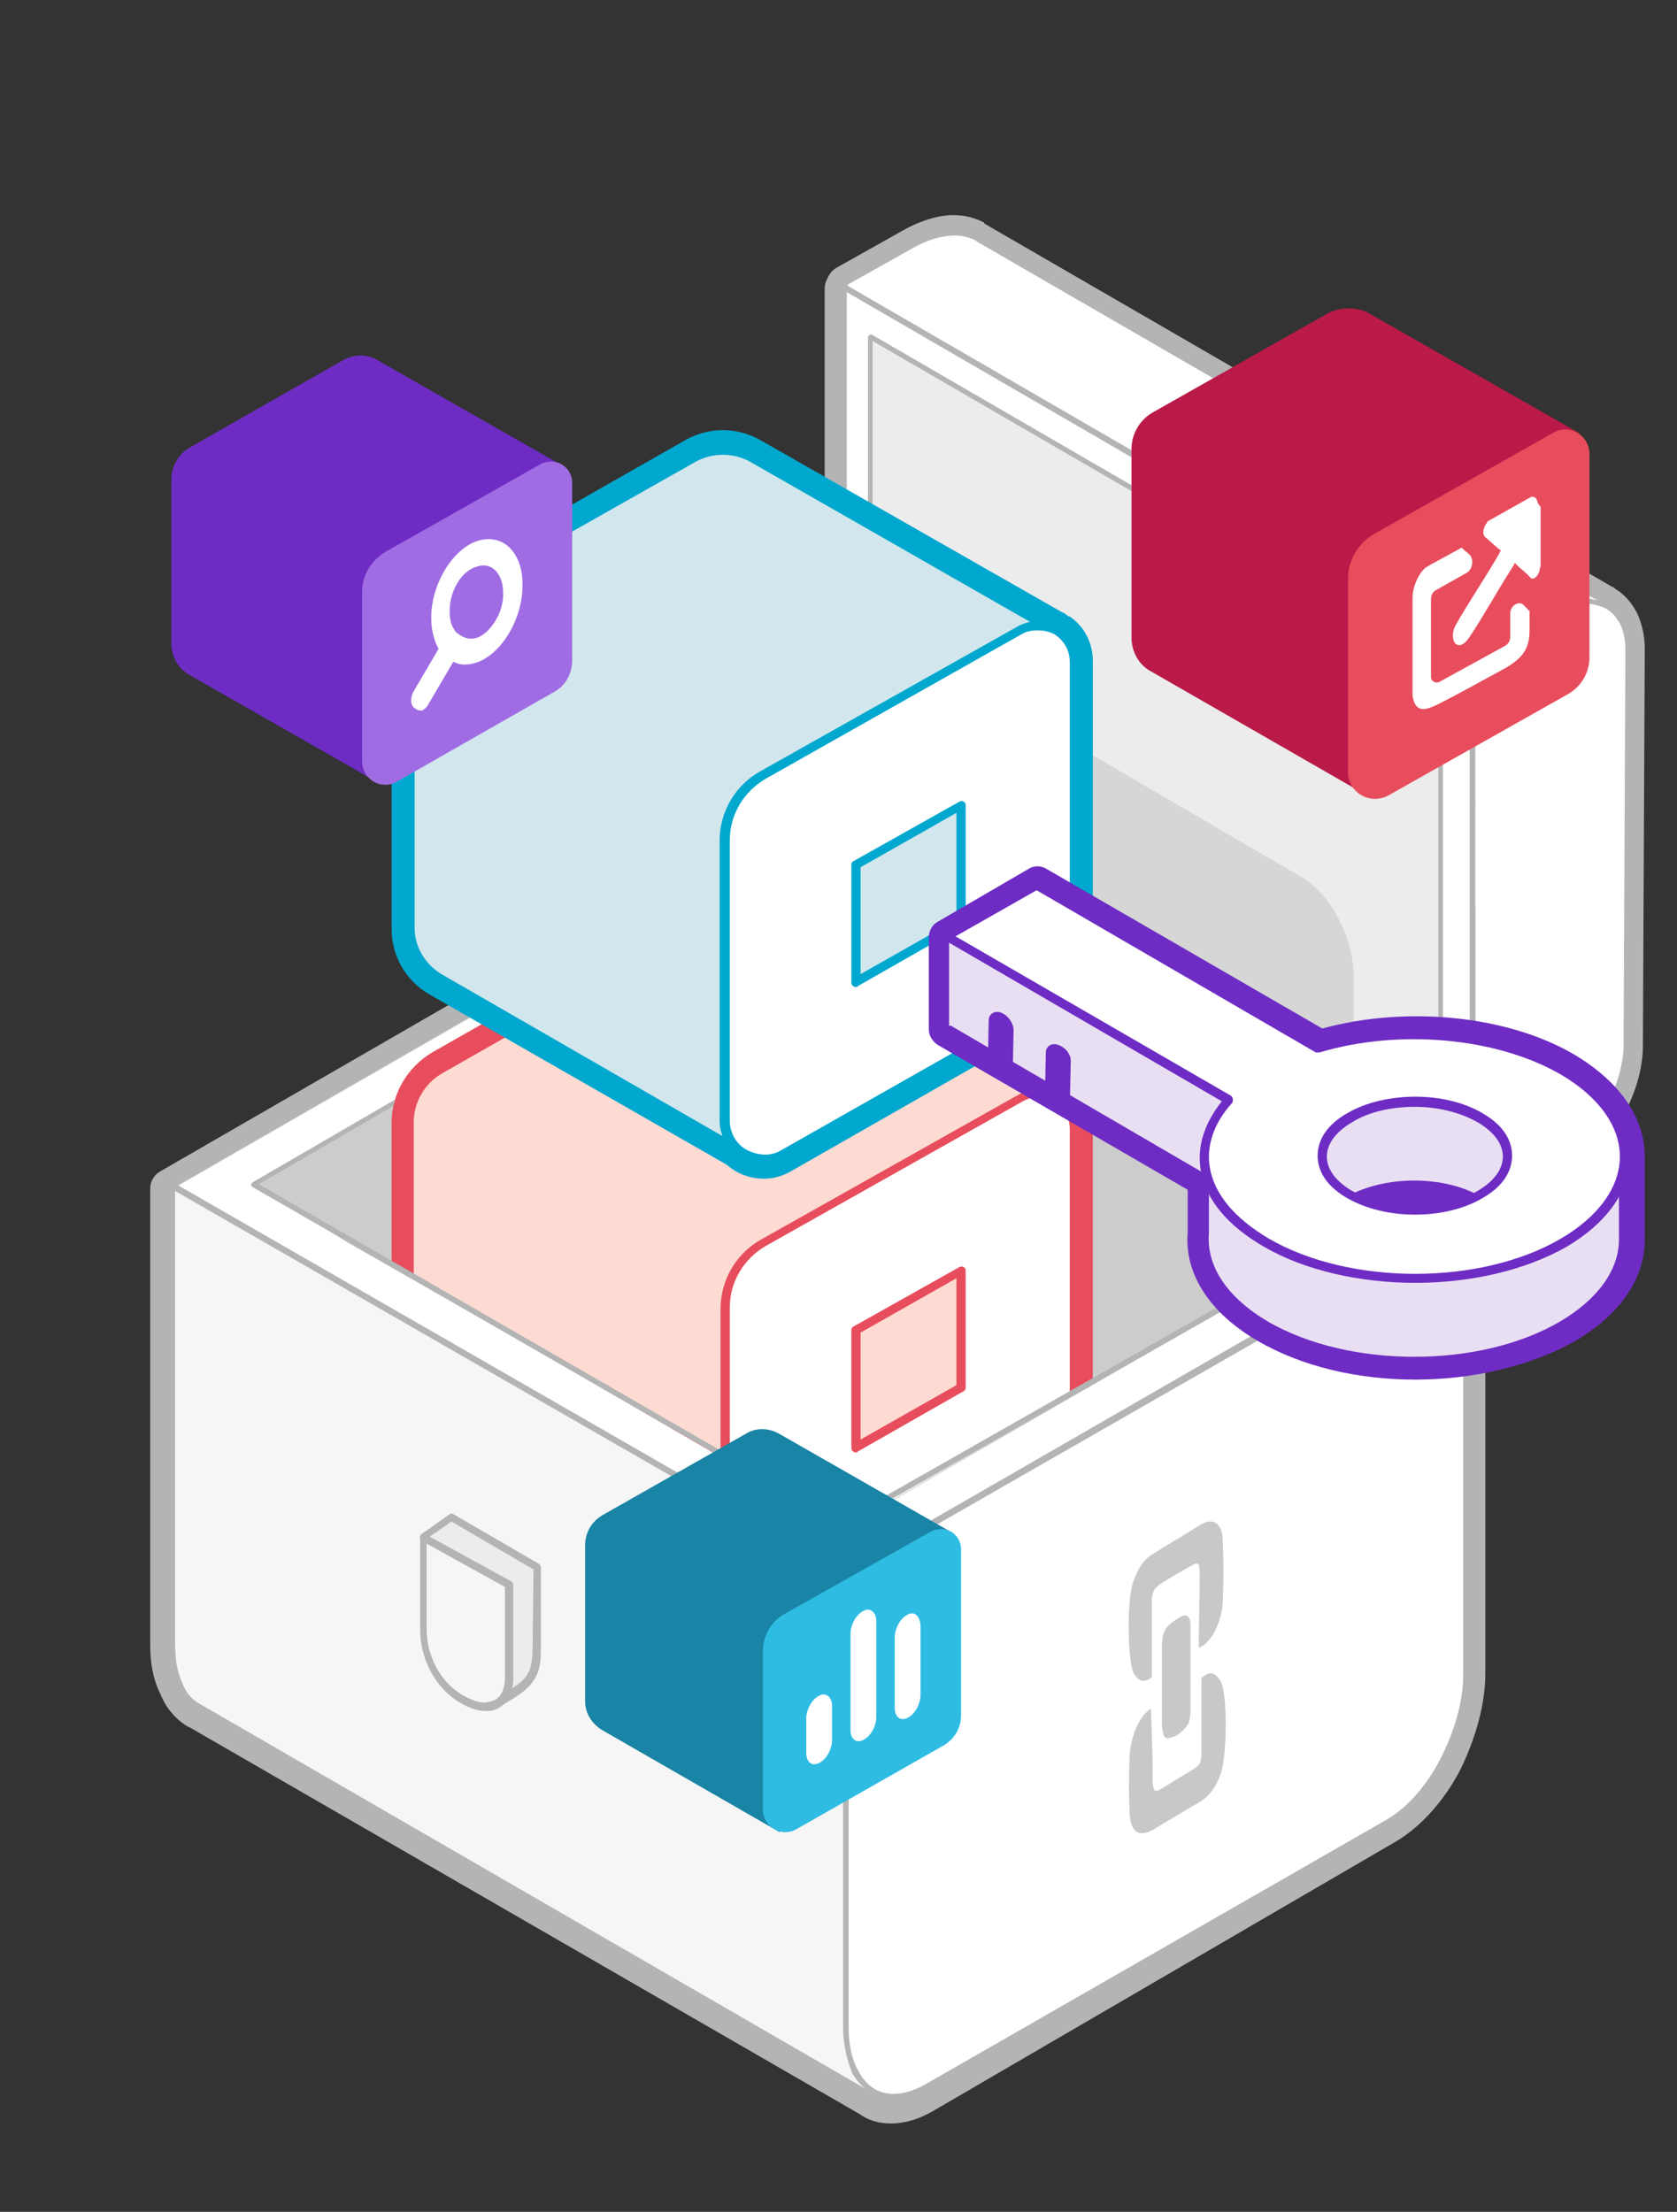 <?xml version="1.0" encoding="utf-8"?>
<!-- Generator: Adobe Illustrator 22.1.0, SVG Export Plug-In . SVG Version: 6.00 Build 0)  -->
<svg version="1.1" id="Layer_1" xmlns="http://www.w3.org/2000/svg" xmlns:xlink="http://www.w3.org/1999/xlink" x="0px" y="0px"
	 viewBox="0 0 182 240" style="enable-background:new 0 0 182 240;" xml:space="preserve">
<rect x="0" y="0" width="182" height="240" fill="#333333" stroke="none"/>
<style type="text/css">
	.st0{fill:#B3B4B4;}
	.st1{fill:#FFFFFF;}
	.st2{fill:#F6F6F6;}
	.st3{fill:#CBCCCB;}
	.st4{fill:#DFDFDE;}
	.st5{fill:#FFFFFE;}
	.st6{fill:#EBECEB;}
	.st7{fill:#D5D6D5;}
	.st8{fill:#E84D5D;}
	.st9{fill:#FDDBD2;}
	.st10{fill:#00A7CE;}
	.st11{fill:#D1E7ED;}
	.st12{fill:#6E2CC4;}
	.st13{fill:#A06CE3;}
	.st14{fill:#BA1A48;}
	.st15{fill:#C8C8C8;}
	.st16{fill:#1984A5;}
	.st17{fill:#2EBCE3;}
	.st18{fill:#E9DFF2;}
</style>
<g>
	<g>
		<path class="st0" d="M160,129.7l6.1-3.5c2.2-1.3,4.3-3.3,5.7-5.7c1.5-2.3,2.4-4.8,2.4-6.9l0.2-43.1c0-0.8-0.1-1.5-0.4-2
			c-0.2-0.4-0.5-0.7-0.8-1l-0.1-0.1L105,28c-0.1,0-0.2-0.1-0.3-0.1c-0.5-0.2-1-0.3-1.7-0.2c-0.9,0.1-1.8,0.4-2.9,1l-6.3,3.6v59.1
			L160,129.7z M168.2,129.9l-7.2,4l0,0c-0.6,0.4-1.4,0.4-2.1,0L90.7,94.5c-0.7-0.3-1.2-1.1-1.2-1.9V31.3l0,0c0-0.4,0.1-0.7,0.3-1.1
			l0.1-0.2c0.2-0.4,0.5-0.7,0.8-0.9L98,25c1.6-0.9,3.1-1.4,4.5-1.6c1.6-0.2,3,0.1,4.2,0.7c0.1,0,0.1,0.1,0.1,0.1l0.1,0.1l0,0
			L175,63.7c0.1,0,0.2,0.1,0.3,0.2l0,0c1,0.6,1.8,1.5,2.4,2.7c0.5,1.1,0.8,2.4,0.8,3.8l-0.2,43.1c0,3-1.2,6.3-3.1,9.2
			C173.6,125.7,171.1,128.3,168.2,129.9L168.2,129.9z"/>
	</g>
</g>
<g>
	<g>
		<path class="st1" d="M99.8,69.4v-6l59.5,37l15-34.7L106,26.2l-0.1-0.1c-1.7-0.9-4.1-0.7-6.8,0.8L91.8,31l-0.1,0.2v26.7l-8.2,29.9
			l7.2-4C95.6,81,99.8,74.5,99.8,69.4"/>
	</g>
</g>
<g>
	<g>
		<path class="st0" d="M107.8,74.2v-6v-0.5l0.4,0.3l51,20.1l14.7-24l-68-39.3l-0.1-0.1c-0.8-0.4-1.8-0.6-2.9-0.5s-2.3,0.5-3.6,1.3
			l-7.2,4.1L92,29.7v62.5l6.8-3.8c2.5-1.4,4.8-3.7,6.4-6.3C106.8,79.5,107.8,76.7,107.8,74.2L107.8,74.2z M108.4,68.7v5.5
			c0,2.6-1.1,5.5-2.8,8.2c-1.7,2.7-4,5-6.6,6.5l-7.2,4l-0.4,0.2V29.6v-0.1l0.1-0.2l0.1-0.1l7.3-4.1c1.3-0.8,2.6-1.2,3.8-1.3
			c1.1-0.1,2,0,2.8,0.4l0,0l0.4,0.2l0.1,0.1L174.3,64l0.2,0.1l-0.1,0.2l-15,24.4l-0.1,0.2l-0.2-0.1L108.4,68.7L108.4,68.7z"/>
	</g>
</g>
<g>
	<g>
		<path class="st0" d="M20.8,130.3v48.2c0,1.3,0.2,2.5,0.6,3.3c0.3,0.7,0.7,1.2,1.2,1.5c0.1,0,0.1,0.1,0.2,0.1l72.5,41.8
			c0.1,0.1,0.2,0.1,0.3,0.2c0.4,0.2,0.8,0.3,1.2,0.2c0.6,0,1.3-0.3,2-0.7l50.5-29.3c1.9-1.1,3.8-3.3,5.1-5.9
			c1.4-2.6,2.2-5.6,2.2-8.3v-48.2L86.1,92.4L20.8,130.3L20.8,130.3z M16.3,178.5V129l0,0c0-0.8,0.4-1.5,1.1-1.9l67.6-39
			c0.7-0.4,1.5-0.4,2.3,0l72.6,42c0.8,0.4,1.3,1.1,1.3,2v49.5c0,3.4-1.1,7.1-2.7,10.4c-1.7,3.3-4.2,6.1-6.8,7.7l-50.5,29.4
			c-1.4,0.8-2.7,1.2-4,1.3c-1.4,0.1-2.8-0.2-3.9-1l0,0l-72.6-41.9c-0.1-0.1-0.3-0.1-0.4-0.2c-1.3-0.8-2.3-2-2.9-3.5
			C16.6,182.2,16.3,180.4,16.3,178.5L16.3,178.5z"/>
	</g>
</g>
<g>
	<g>
		<path class="st2" d="M18.9,129v49.5c0,3.4,1.1,5.8,2.9,6.8l0,0l68.9,39.8c2.2,1.3,3.7,1.9,6.1,2.2l26.3-21.6
			c4.7-2.7,8.5-9.9,8.5-16.1v-41.5l-39.8,22.1L18.9,129"/>
	</g>
</g>
<g>
	<g>
		<path class="st0" d="M131.4,147.9l-39.6,22.3l-72.9-41.8l-0.4-0.2v50.2l0,0c0,1.7,0.3,3.1,0.8,4.3l-0.2-1.1l0.2,0.8l0.4,0.7
			l-0.4-0.5c0.4,1,1.1,1.9,1.8,2.4c0.1,0.1,0.3,0.2,0.4,0.3l-0.4-0.4h0.1l0.3,0.4l0,0l0,0l0.7,0.4l72.7,42l0.3,0.2l0.1-0.4L96,224
			l27.2-18.3c2.4-1.4,4.5-3.9,6.1-6.8c1.6-3,2.5-6.3,2.5-9.5v-42L131.4,147.9z M18.4,178.4l0.1,0.4l0,0v0.3L18.4,178.4z
			 M131.2,189.6c0,3-0.9,6.4-2.5,9.2c-1.5,2.9-3.6,5.3-5.9,6.6l-27.3,18.3l-0.1,0.1v0.1l-0.7,3.2l-73-42.2l0,0l0,0l0,0l0,0l0,0
			c-0.9-0.5-1.6-1.3-2-2.5c-0.5-1.1-0.7-2.5-0.7-4.1v-49.2l72.6,41.6l0.1,0.1l0.1-0.1l39.3-22.2L131.2,189.6L131.2,189.6z"/>
	</g>
</g>
<g>
	<g>
		<path class="st1" d="M91.9,170.5v49.4c0,6.2,3.8,9.1,8.5,6.4l50.1-28.8c4.6-2.7,8.5-9.9,8.5-16.1v-49.5l-66.9,38.6L91.9,170.5"/>
	</g>
</g>
<g>
	<g>
		<path class="st0" d="M92.1,170.9V220c0,2,0.4,3.6,1.1,4.8c0.4,0.8,1,1.4,1.6,1.8s1.4,0.6,2.2,0.6c1,0,2-0.3,3.2-0.9l50.2-28.8
			c2.3-1.3,4.4-3.7,5.9-6.6c1.5-2.9,2.5-6.2,2.5-9.2v-49L92.1,170.9L92.1,170.9L92.1,170.9z M91.5,220v-49.9l0.4,0.2l0,0l67.2-38.8
			v50c0,3.1-1,6.5-2.5,9.5c-1.6,3-3.7,5.5-6.1,6.8l-50.2,28.8c-1.2,0.7-2.4,1-3.5,1c-0.9,0-1.7-0.2-2.5-0.7
			c-0.7-0.4-1.3-1.1-1.8-1.9C92,223.7,91.5,222,91.5,220L91.5,220z"/>
	</g>
</g>
<g>
	<g>
		<path class="st3" d="M86,89.9l72.9,42.1l-67,38.5l-72.8-42L86,89.9"/>
	</g>
</g>
<g>
	<g>
		<path class="st4" d="M138.3,124.5l12.5,7.3l-12.5,7.1c0.6-1.5,1.3-3.9,1.3-7C139.7,128.7,138.9,126.1,138.3,124.5"/>
	</g>
</g>
<g>
	<g>
		<path class="st5" d="M55.6,112.1v-4.3l-36.5,21l72.8,42l66.9-38.6l-16.3-9.4l-4,1.8l11.7,7.4l-58.3,33.7l-54.4-31l-9.4-6.2
			L55.6,112.1"/>
	</g>
</g>
<g>
	<g>
		<path class="st0" d="M86.2,89.7l72.8,42.1c0.1,0.1,0.2,0.2,0.1,0.4l-0.1,0.1l0,0L92,171c-0.1,0.1-0.2,0-0.3,0l-73.1-42
			c-0.1-0.1-0.2-0.2-0.1-0.4l0.1-0.1l67.2-38.8C86,89.6,86.1,89.6,86.2,89.7L86.2,89.7z M158.3,132L86,90.2l-66.7,38.4l72.5,41.7
			L158.3,132L158.3,132z"/>
	</g>
</g>
<g>
	<g>
		<path class="st1" d="M176.4,113.7l0.2-43.1c0-5.1-4.1-6.9-9.1-4.1l-7.3,4.1l-0.1,0.2v61.4l7.2-4
			C172.2,125.2,176.4,118.7,176.4,113.7"/>
	</g>
</g>
<g>
	<g>
		<path class="st0" d="M176.2,113.7l0.2-43.1c0-1.2-0.2-2.3-0.7-3.1c-0.4-0.7-0.9-1.2-1.5-1.5s-1.4-0.5-2.2-0.5
			c-1.3,0-2.8,0.4-4.3,1.3l-7.5,4.2l-0.1,0.1v60.7l7-4c2.5-1.4,4.7-3.7,6.4-6.3C175.1,119,176.1,116.1,176.2,113.7L176.2,113.7z
			 M176.8,70.5l-0.2,43.1c0,2.6-1.1,5.5-2.8,8.2c-1.7,2.6-4,5-6.6,6.5l-7.4,4.2l-0.4,0.2V70.9v-0.1l0.1-0.2l0.1-0.1l7.5-4.2
			c1.7-0.9,3.2-1.4,4.6-1.4c0.9,0,1.7,0.2,2.4,0.6c0.7,0.4,1.3,1,1.7,1.7C176.6,68,176.8,69.2,176.8,70.5L176.8,70.5z"/>
	</g>
</g>
<g>
	<g>
		<path class="st5" d="M91.7,92.7V31.3L160,70.8v61.3L91.7,92.7"/>
	</g>
</g>
<g>
	<g>
		<path class="st6" d="M156.2,129.3V72.6L94.4,36.8l0.3,16.5v40.8l55.7,32.5l5.7,3.2L156.2,129.3z"/>
	</g>
</g>
<g>
	<g>
		<path class="st7" d="M89,64.7v26.5l57.9,33.4v-18.8c0-4-2.5-8.8-5.6-10.6L89,64.7"/>
	</g>
</g>
<g>
	<g>
		<path class="st0" d="M156.6,130.1l-0.5-0.3V72.6L94.7,37v57.3L94.2,94V36.6c0-0.1,0.1-0.3,0.3-0.3c0.1,0,0.1,0,0.1,0l61.9,35.9
			c0.1,0,0.1,0.1,0.1,0.2V130.1"/>
	</g>
</g>
<g>
	<g>
		<path class="st0" d="M91.3,92.6V31.2c0-0.1,0.1-0.3,0.3-0.3c0.1,0,0.1,0,0.2,0L160,70.4c0.1,0,0.1,0.1,0.1,0.2v61.3
			c0,0.1-0.1,0.3-0.3,0.3c-0.1,0-0.1,0-0.1,0L91.5,92.7C91.4,92.8,91.3,92.7,91.3,92.6L91.3,92.6z M91.9,31.7v60.7l67.6,39.2V70.9
			C159.5,70.9,91.9,31.7,91.9,31.7z"/>
	</g>
</g>
<g>
	<g>
		<path class="st6" d="M58.3,170.1l-9.3-5.4l-3.1,2.2l2.1,4.7l3.3,10.1l2.6,3.3c3.8-2.3,4.2-2.8,4.3-6L58.3,170.1"/>
	</g>
</g>
<g>
	<g>
		<path class="st0" d="M57.9,170.3l-8.9-5.2l-2.6,1.8l2,4.3l3.2,10l2.4,3c1.6-1,2.6-1.6,3.1-2.3s0.7-1.6,0.7-3.1L57.9,170.3
			L57.9,170.3z M49.2,164.3l9.3,5.4c0.1,0.1,0.2,0.2,0.2,0.4v8.8c0,1.7-0.2,2.7-0.9,3.6c-0.6,0.9-1.7,1.6-3.6,2.7
			c-0.2,0.1-0.4,0.1-0.6-0.1l-2.6-3.3l0,0l-3.3-10.1l0,0c0,0,0,0,0-0.1l-2.1-4.6c-0.1-0.2,0-0.4,0.1-0.5l3.1-2.2
			C48.9,164.2,49.1,164.2,49.2,164.3L49.2,164.3z"/>
	</g>
</g>
<path class="st1" d="M114.9,119.4L114.9,119.4L114.9,119.4c-0.2-0.1-0.4-0.3-0.6-0.4l-32.6-18.6c-2-1.1-4.4-1.1-6.3,0L47.9,116
	c-2.1,1.2-3.4,3.4-3.4,5.8v14.9l34.2,19.4v-8l13.2,15.5l24.7-14.3v-26.8C116.5,121.2,115.8,120,114.9,119.4z"/>
<path class="st8" d="M91.9,165.6c-0.6,0-1.1-0.2-1.5-0.7l-9.7-11.4v2.6c0,0.7-0.4,1.4-1,1.7c-0.6,0.4-1.4,0.4-2,0L43.6,138
	c-0.6-0.4-1.1-0.3-1.1-1v-15.2c0-3.1,1.7-6,4.4-7.6l27.4-15.6c2.6-1.5,5.7-1.5,8.3,0l32.6,18.6c0.3,0.1,0.5,0.3,0.8,0.5
	c0,0,0.1,0,0.1,0.1c1.6,1.1,2.5,2.9,2.5,4.8v26.8c0,0.7-0.4,1.4-1,1.2l-24.7,14.3C92.5,165.5,92.2,165.6,91.9,165.6z M78.7,146.1
	c0.6,0,1.1,0.2,1.5,0.7L92.3,161l22.2-12.9v-25.6c0-0.9-0.5-1.4-0.8-1.6c0,0,0,0,0,0c-0.1-0.1-0.2-0.1-0.3-0.2
	c-0.1,0-0.1-0.1-0.2-0.1l-32.6-18.6c-1.3-0.8-3-0.8-4.3,0l-27.4,15.6c-1.5,0.8-2.4,2.4-2.4,4.1v13.7l30.2,17.1v-4.6
	c0-0.8,0.5-1.6,1.3-1.9C78.2,146.1,78.4,146.1,78.7,146.1z M116.5,149.3L116.5,149.3L116.5,149.3z"/>
<g>
	<g>
		<path class="st2" d="M55.3,172l-9.3-5.1v9.9c0,7.9,9.3,11.5,9.3,5.3V172"/>
	</g>
</g>
<path class="st9" d="M88.4,163.6l9.2-17.2l17.3-27.1l-33.2-19c-2-1.1-4.4-1.1-6.3,0L47.9,116c-2.1,1.2-3.4,3.4-3.4,5.8v16.9
	L88.4,163.6z"/>
<path class="st8" d="M115.3,119.2c0-0.1-0.1-0.2-0.2-0.3l-33.3-19c-2.1-1.2-4.7-1.2-6.8,0l-27.4,15.6c-2.3,1.3-3.7,3.7-3.7,6.3v16.3
	l1,0.6v-16.9c0-2.2,1.2-4.3,3.2-5.4l27.4-15.6c1.8-1,4-1,5.8,0l32.8,18.7l-17,26.7L89,164.3l0.8,0.5l8.2-18.1l17.3-27.1
	C115.3,119.5,115.4,119.4,115.3,119.2z"/>
<g>
	<path class="st1" d="M91.9,165.6l24.7-14.3v-28.8c0-3-3.2-4.9-5.8-3.4l-27.9,15.7c-2.6,1.4-4.2,4.2-4.2,7.1v16.1L91.9,165.6z"/>
	<path class="st8" d="M91.9,166.1c-0.1,0-0.2,0-0.2-0.1l-13.2-7.5c-0.2-0.1-0.3-0.3-0.3-0.4V142c0-3.1,1.7-6,4.4-7.5l27.9-15.7
		c1.4-0.8,3-0.8,4.4,0c1.4,0.8,2.2,2.2,2.2,3.8v28.3c0,0.2-0.8,0.5-1,0.6L91.9,165C91.8,165.1,91.9,166.1,91.9,166.1z M79.2,157.8
		l12.7,7.2l24.2-14v-28.5c0-1.2-0.6-2.3-1.7-3c-1.1-0.6-2.3-0.6-3.4,0l-27.9,15.7c-2.4,1.4-3.9,3.9-3.9,6.7V157.8z"/>
</g>
<g>
	<g>
		<path class="st0" d="M46.2,166.5c-0.2-0.2-0.5-0.1-0.5,0.1c-0.1,0.1-0.1,0.1-0.1,0.2v9.9c0,3.9,2.1,6.8,4.4,8.1
			c0.7,0.4,1.4,0.7,2.1,0.8s1.3,0.1,1.9-0.2c1-0.5,1.7-1.6,1.7-3.3V172c0-0.2-0.1-0.3-0.2-0.4L46.2,166.5z M54.8,182
			c0,1.4-0.5,2.2-1.2,2.5c-0.5,0.2-1,0.3-1.5,0.2c-0.6-0.1-1.2-0.4-1.8-0.7c-2.1-1.2-4-3.8-4-7.3v-9.2l8.5,4.7V182z"/>
	</g>
</g>
<g>
	<path class="st1" d="M114.9,68.6L114.9,68.6L114.9,68.6c-0.2-0.1-0.4-0.3-0.6-0.4L81.6,49.6c-2-1.1-4.4-1.1-6.3,0L47.9,65.2
		c-2.1,1.2-3.4,3.4-3.4,5.8v29.7c0,2.2,1.2,4.3,3.1,5.4l32.4,18.6c1.3,1.1,3.2,1.5,4.9,0.5l28.2-16c2.1-1.2,3.4-3.4,3.4-5.8V71.8
		C116.5,70.4,115.8,69.3,114.9,68.6z"/>
	<path class="st10" d="M82.9,127.9c-1.4,0-2.9-0.5-4-1.5l-32.3-18.5c-2.6-1.5-4.1-4.2-4.1-7.1V71c0-3.1,1.7-6,4.4-7.6l27.4-15.6
		c2.6-1.5,5.7-1.5,8.3,0l32.6,18.6c0.3,0.1,0.5,0.3,0.8,0.5c0,0,0,0,0.1,0c1.6,1.1,2.5,2.9,2.5,4.8v31.7c0,3.1-1.7,6-4.4,7.5L86,127
		C85,127.6,84,127.9,82.9,127.9z M78.4,50.8c-0.8,0-1.5,0.2-2.2,0.6L48.9,66.9c-1.5,0.8-2.4,2.4-2.4,4.1v29.7c0,1.5,0.8,2.9,2.1,3.7
		L81.1,123c0.1,0.1,0.2,0.2,0.3,0.2c0.6,0.5,1.6,0.9,2.6,0.3l28.2-16c1.5-0.8,2.4-2.4,2.4-4V71.8c0-0.9-0.5-1.4-0.8-1.6c0,0,0,0,0,0
		c-0.1-0.1-0.2-0.1-0.3-0.2c-0.1,0-0.1-0.1-0.2-0.1L80.6,51.4C79.9,51,79.2,50.8,78.4,50.8z"/>
</g>
<g>
	<path class="st11" d="M75.3,49.6L47.9,65.2c-2.1,1.2-3.4,3.4-3.4,5.8v29.7c0,2.2,1.2,4.3,3.1,5.4l34,19.5l16-30l17.3-27.1l-33.2-19
		C79.6,48.5,77.2,48.5,75.3,49.6z"/>
	<path class="st10" d="M81.6,126.2c-0.1,0-0.2,0-0.2-0.1l-34-19.5c-2.1-1.2-3.4-3.4-3.4-5.8V71c0-2.6,1.4-5,3.7-6.3L75,49.2l0,0
		c2.1-1.2,4.7-1.2,6.8,0l33.3,19c0.1,0.1,0.2,0.2,0.2,0.3s0,0.3-0.1,0.4L98,95.9l-16,30c-0.1,0.1-0.2,0.2-0.3,0.2
		C81.7,126.2,81.7,126.2,81.6,126.2z M75.5,50.1L48.1,65.6C46.2,66.7,45,68.8,45,71v29.7c0,2,1.1,3.9,2.9,5L81.4,125l15.7-29.5
		l17-26.7L81.4,50.1C79.6,49.1,77.3,49.1,75.5,50.1L75.5,50.1z"/>
</g>
<g>
	<path class="st1" d="M110.7,68.4L82.8,84.1c-2.6,1.4-4.2,4.2-4.2,7.1v30.4c0,3.2,3.5,5.3,6.3,3.7l28.2-16c2.1-1.2,3.4-3.4,3.4-5.8
		V71.8C116.5,68.8,113.3,66.9,110.7,68.4z"/>
	<path class="st10" d="M82.9,126.4c-0.8,0-1.6-0.2-2.4-0.7c-1.5-0.9-2.4-2.4-2.4-4.1V91.2c0-3.1,1.7-6,4.4-7.5L110.4,68
		c1.4-0.8,3-0.8,4.4,0c1.4,0.8,2.2,2.2,2.2,3.8v31.7c0,2.6-1.4,5-3.6,6.2l-28.2,16C84.5,126.2,83.7,126.4,82.9,126.4z M112.6,68.4
		c-0.6,0-1.2,0.1-1.7,0.4l0,0L83.1,84.5c-2.4,1.4-3.9,3.9-3.9,6.7v30.4c0,1.3,0.7,2.6,1.9,3.2s2.6,0.7,3.7,0l28.2-16
		c1.9-1.1,3.1-3.1,3.1-5.3V71.8c0-1.2-0.6-2.3-1.7-3C113.8,68.5,113.2,68.4,112.6,68.4z M110.7,68.4L110.7,68.4L110.7,68.4z"/>
</g>
<g>
	<polygon class="st11" points="104.3,87.4 92.9,93.8 92.9,106.6 104.3,100.1 	"/>
	<path class="st10" d="M92.9,107.1c-0.1,0-0.2,0-0.3-0.1c-0.2-0.1-0.2-0.3-0.2-0.4V93.8c0-0.2,0.1-0.3,0.3-0.4l11.4-6.4
		c0.2-0.1,0.3-0.1,0.5,0c0.2,0.1,0.2,0.3,0.2,0.4v12.7c0,0.2-0.1,0.3-0.3,0.4L93.1,107C93.1,107.1,93,107.1,92.9,107.1z M93.4,94.1
		v11.6l10.4-5.9V88.2L93.4,94.1z"/>
</g>
<g>
	<polygon class="st9" points="104.3,137.9 92.9,144.3 92.9,157.1 104.3,150.6 	"/>
	<path class="st8" d="M92.9,157.6c-0.1,0-0.2,0-0.3-0.1c-0.2-0.1-0.2-0.3-0.2-0.4v-12.8c0-0.2,0.1-0.3,0.3-0.4l11.4-6.4
		c0.2-0.1,0.3-0.1,0.5,0c0.2,0.1,0.2,0.3,0.2,0.4v12.7c0,0.2-0.1,0.3-0.3,0.4l-11.4,6.5C93.1,157.6,93,157.6,92.9,157.6z
		 M93.4,144.6v11.6l10.4-5.9v-11.6L93.4,144.6z"/>
</g>
<g>
	<path class="st12" d="M37.2,39.1l-16.5,9.4c-1.3,0.7-2.1,2.1-2.1,3.5v17.9c0,1.3,0.7,2.6,1.9,3.3L41,84.9l9.6-18.1l10.4-16.3
		L41,39.1C39.9,38.4,38.4,38.4,37.2,39.1z"/>
</g>
<g>
	<path class="st13" d="M58.6,50.4l-16.8,9.5c-1.5,0.9-2.5,2.5-2.5,4.3v18.4c0,2,2.1,3.2,3.8,2.2l17-9.7c1.3-0.7,2-2,2-3.5V52.4
		C62.1,50.6,60.2,49.5,58.6,50.4z"/>
</g>
<g>
	<path class="st14" d="M144.1,34l-18.9,10.7c-1.5,0.8-2.4,2.4-2.4,4v20.5c0,1.5,0.8,3,2.2,3.7l23.5,13.5l11-20.7l11.9-18.7l-23-13.1
		C147.1,33.3,145.4,33.3,144.1,34z"/>
</g>
<g>
	<path class="st8" d="M168.5,47l-19.3,10.9c-1.8,1-2.9,2.9-2.9,4.9v21c0,2.2,2.4,3.6,4.4,2.5l19.5-11c1.4-0.8,2.3-2.3,2.3-4V49.3
		C172.5,47.2,170.3,45.9,168.5,47z"/>
</g>
<g>
	<g>
		<path class="st1" d="M166.9,54.6c-0.1-0.5-0.3-0.7-0.6-0.7c0,0-0.1,0-0.1,0c-1.6,0.9-3.2,1.8-4.8,2.7c0,0,0,0,0,0.1
			c-0.4,0.4-0.6,1.3-0.2,1.6c0.5,0.4,1,0.9,1.5,1.3c0,0,0.1,0.1,0.2,0.1c-0.1,0.1-0.1,0.2-0.1,0.2c-1.4,2.5-3.4,5.4-4.8,7.9
			c-0.9,1.6,0.2,3.3,1.5,1.3c1.6-2.4,2.7-4.5,4.8-7.8c0-0.1,0.1-0.2,0.1-0.2c0.1,0,0.1,0.1,0.1,0.1c0.5,0.5,1.1,0.9,1.6,1.5
			c0.3,0.3,0.9-0.2,1-0.9c0-0.1,0-0.2,0.1-0.3c0-2.2,0-4.4,0-6.5C167,54.8,167,54.7,166.9,54.6z"/>
	</g>
	<g>
		<path class="st1" d="M165.8,66.1c-0.5-0.5,0,0-0.5-0.5c-0.5-0.4-1.4,0.1-1.4,1v2.5c0,0.4-0.2,0.8-0.6,1l-7.1,3.9
			c-0.4,0.2-0.9-0.1-0.9-0.5V65c0-0.4,0.2-0.8,0.6-1l3.2-1.8c0.7-0.3,0.9-1.5,0.4-2c-0.5-0.5-0.3-0.2-0.8-0.7
			c-0.1-0.1-0.1-0.1-0.2,0c-1.1,0.6-2.2,1.2-3.3,1.8c-0.2,0.1-0.3,0.2-0.5,0.3c-0.8,0.7-1.4,2.1-1.4,3.3c0,4.5,0,5.8,0,10.3
			c0,0.1,0,0.2,0,0.3c0.3,1.9,1.4,1.6,2.8,0.9c2-1,4.3-2.3,6.9-3.7c2.4-1.3,3-2.4,3-4.4c0-1.6,0-0.4,0-2.1
			C165.9,66.3,165.8,66.2,165.8,66.1z"/>
	</g>
</g>
<g>
	<path class="st1" d="M51.8,58.7c-2.7,0.9-5,4.7-5,8.3c0,1.4,0.3,2.5,0.8,3.4L44.9,75c-0.4,0.7-0.4,1.6,0.2,1.9
		c0.2,0.2,0.5,0.2,0.7,0.2c0.2-0.1,0.5-0.3,0.7-0.7l2.7-4.6c0.7,0.4,1.6,0.4,2.5,0.1c2.7-0.9,5-4.7,5-8.3
		C56.8,60,54.6,57.8,51.8,58.7z M51.8,69.2c-0.7,0.2-1.3,0.1-1.9-0.3c-0.1,0-0.1-0.1-0.1-0.1c-0.1,0-0.1-0.1-0.2-0.1
		c-0.6-0.6-0.8-1.4-0.8-2.4c0-2.1,1.2-4.3,2.9-4.8c1.6-0.6,2.9,0.7,2.9,2.8C54.7,66.4,53.3,68.6,51.8,69.2z"/>
</g>
<g>
	<g>
		<path class="st15" d="M130.2,165.5c-1.7,1.1-3.5,2.1-5.2,3.2c-1,0.6-1.6,1.7-2.1,3.2c-0.6,2.1-0.5,8.3,0.1,9.6
			c0.5,0.9,1.1,1.2,2,0.5c0-2.7,0-5.4,0-8.1c0-1.1,0.2-1.5,0.9-2c1.1-0.7,2.1-1.3,3.2-1.9c1-0.6,1.1-0.5,1.1,1
			c0,2.6-0.1,5.2-0.1,7.8c1.4-0.5,2.5-2.9,2.6-4.9c0.1-2.3,0.1-4.5,0-6.6C132.7,165.2,131.6,164.6,130.2,165.5z"/>
	</g>
	<g>
		<path class="st15" d="M130.4,182.1c0,2.6,0,5.1,0,7.7c0,1.5-0.1,1.7-1.1,2.3c-1,0.6-2.1,1.3-3.1,1.9c-0.9,0.6-1.1,0.4-1.1-0.9
			c0-2.6-0.1-5.1-0.2-7.7c-1.1,0.7-2.1,2.6-2.3,5c-0.1,2.2-0.1,4.3,0,6.4c0.1,2.1,1.1,2.6,2.6,1.7c1.7-1,3.5-2.1,5.2-3.1
			c0.9-0.6,1.6-1.5,2.1-3c0.7-2.1,0.7-8.6,0-9.9C131.9,181.4,131.2,181.3,130.4,182.1z"/>
	</g>
	<g>
		<path class="st15" d="M126.8,188.6c0.7-0.1,1.5-0.5,2.2-1.6c0.1-0.4,0.2-0.9,0.2-1.2c0-3.2,0-6.4,0-9.5c0-0.9-0.4-1.2-1-0.9
			c-0.2,0.1-0.5,0.3-0.8,0.5c-1,0.7-1.3,1.3-1.3,2.9c0,2.8,0,5.6,0,8.4C126.2,187.9,126.2,188.7,126.8,188.6z"/>
	</g>
</g>
<path class="st0" d="M91.4,165l-63.3-36.5l14.6-8.5c0-0.2,0.1-0.5,0.2-0.7l-15.5,9c-0.1,0.1-0.2,0.2-0.1,0.4l0.1,0.1l63.9,36.8
	c0.1,0.1,0.2,0,0.3,0l56.6-32.2v-0.7L91.4,165z"/>
<g>
	<g>
		<path class="st16" d="M80.9,155.6l-15.5,8.8c-1.2,0.7-1.9,1.9-1.9,3.3v16.9c0,1.3,0.7,2.4,1.8,3.1l19.3,11.1l9.1-17l9.8-15.4
			l-18.9-10.8C83.4,154.9,82,154.9,80.9,155.6z"/>
	</g>
	<g>
		<path class="st17" d="M101,166.2l-15.8,8.9c-1.5,0.8-2.4,2.4-2.4,4v17.3c0,1.8,2,3,3.6,2.1l16-9.1c1.2-0.7,1.9-1.9,1.9-3.3v-18
			C104.3,166.4,102.5,165.4,101,166.2z"/>
	</g>
</g>
<g>
	<g>
		<path class="st1" d="M88.9,184c-0.8,0.4-1.4,1.5-1.4,2.5v3.7c0,1,0.6,1.5,1.4,1.1c0.8-0.4,1.4-1.5,1.4-2.5v-3.7
			C90.3,184.1,89.6,183.6,88.9,184z"/>
	</g>
	<g>
		<path class="st1" d="M93.7,174.8c-0.8,0.4-1.4,1.5-1.4,2.5v10.4c0,1,0.6,1.5,1.4,1.1c0.8-0.4,1.4-1.5,1.4-2.5v-10.4
			C95.1,174.9,94.4,174.4,93.7,174.8z"/>
	</g>
	<g>
		<path class="st1" d="M98.5,175.2c-0.8,0.4-1.4,1.5-1.4,2.5v7.6c0,1,0.6,1.5,1.4,1.1c0.8-0.4,1.4-1.5,1.4-2.5v-7.6
			C99.8,175.3,99.2,174.8,98.5,175.2z"/>
	</g>
</g>
<g>
	<path class="st1" d="M169.7,116.1c-7.2-4.2-18-5-26.6-2.4L112.5,96l-9.8,5.7h0v10l6.9,4l7,4.1v0l14.2,8.2v5.9
		c-0.3,3.6,1.9,7.3,6.6,10c8.9,5.2,23.3,5.2,32.2,0c4.5-2.6,6.7-6,6.7-9.4v-9C176.4,122.1,174.1,118.7,169.7,116.1z M160,130
		c-3.7,1.8-9.2,1.8-12.9,0C150.8,128.2,156.3,128.2,160,130z"/>
	<path class="st12" d="M153.6,149.7c-6.2,0-12.3-1.4-17.1-4.2c-5.2-3-8-7.3-7.6-11.8v-4.6l-27.1-15.7c-0.6-0.4-1-1-1-1.7v-10
		c0-0.7,0.4-1.4,1-1.7l9.8-5.7c0.6-0.4,1.4-0.4,2,0l29.9,17.3c9.2-2.5,20.1-1.4,27.3,2.8c0,0,0,0,0,0c4.9,2.9,7.7,6.8,7.7,11.1v9
		c0,4.3-2.7,8.2-7.7,11.1C165.9,148.3,159.7,149.7,153.6,149.7z M104.7,110.5l27.1,15.7c0.6,0.4,1,1,1,1.7v5.9c0,0.1,0,0.1,0,0.2
		c-0.2,2.9,1.8,5.9,5.6,8.1c8.3,4.8,21.9,4.8,30.2,0c3.7-2.1,5.7-4.8,5.7-7.6v-9c0-2.8-2-5.5-5.7-7.6l0,0c-6.5-3.8-16.8-4.7-25-2.2
		c-0.5,0.2-1.1,0.1-1.6-0.2l-29.6-17.2l-7.8,4.5V110.5z M153.6,133.3c-2.6,0-5.2-0.5-7.3-1.6c-0.7-0.3-1.1-1-1.1-1.8
		s0.4-1.5,1.1-1.8c4.3-2.1,10.3-2.1,14.6,0c0.7,0.3,1.1,1,1.1,1.8s-0.4,1.5-1.1,1.8C158.7,132.8,156.1,133.3,153.6,133.3z"/>
</g>
<g>
	<path class="st18" d="M102.7,101.6h11.2v4h13v7.7l13.4,7.8v-4.5H165v6.5c1.7,0.6,3.2,1.3,4.7,2.1c0.2,0.1,0.4,0.3,0.6,0.4h6.1v9
		c0,3.4-2.2,6.8-6.7,9.4c-8.9,5.2-23.3,5.2-32.2,0c-4.7-2.8-6.9-6.4-6.6-10v-5.9l-14.2-8.2l-7-4.1l-6.9-4V101.6z M163.5,133.7
		c-0.3-1.2-1.2-2.4-2.9-3.4c-3.9-2.3-10.3-2.3-14.2,0c-1.6,0.9-2.6,2.1-2.9,3.4H163.5z"/>
	<path class="st12" d="M153.6,148.2c-5.9,0-11.9-1.3-16.4-3.9c-4.7-2.7-7.2-6.6-6.9-10.5l0-5.6l-27.8-16.2c-0.2-0.1-0.2-0.3-0.2-0.4
		v-10c0-0.3,0.2-0.5,0.5-0.5h11.2c0.3,0,0.5,0.2,0.5,0.5v3.5h12.5c0.3,0,0.5,0.2,0.5,0.5v7.4l12.4,7.2v-3.7c0-0.3,0.2-0.5,0.5-0.5
		H165c0.3,0,0.5,0.2,0.5,0.5v6.2c1.6,0.6,3.1,1.2,4.4,2c0.1,0.1,0.3,0.2,0.4,0.2l0.1,0.1h5.9c0.3,0,0.5,0.2,0.5,0.5v9
		c0,3.7-2.5,7.2-6.9,9.8C165.4,146.9,159.5,148.2,153.6,148.2z M103.2,111.3l27.8,16.2c0.2,0.1,0.2,0.3,0.2,0.4v5.9
		c-0.3,3.6,2,7,6.4,9.6c8.8,5.1,23,5.1,31.7,0c4.1-2.4,6.4-5.6,6.4-8.9V126h-5.6c-0.1,0-0.2,0-0.3-0.1l-0.2-0.2
		c-0.1-0.1-0.2-0.1-0.3-0.2c-1.3-0.8-2.9-1.5-4.6-2c-0.2-0.1-0.3-0.3-0.3-0.5v-6h-23.8v4c0,0.2-0.1,0.3-0.3,0.4
		c-0.2,0.1-0.3,0.1-0.5,0l-13.4-7.8c-0.2-0.1-0.2-0.3-0.2-0.4v-7.2h-12.5c-0.3,0-0.5-0.2-0.5-0.5v-3.5h-10.2V111.3z M163.5,134.2
		h-20c-0.2,0-0.3-0.1-0.4-0.2c-0.1-0.1-0.1-0.3-0.1-0.4c0.3-1.4,1.4-2.7,3.1-3.7c4.1-2.4,10.7-2.4,14.7,0c1.7,1,2.8,2.3,3.1,3.7
		c0,0.1,0,0.3-0.1,0.4C163.8,134.1,163.7,134.2,163.5,134.2z M144.3,133.2h18.6c-0.4-0.9-1.2-1.7-2.4-2.4c-3.8-2.2-10-2.2-13.7,0
		C145.5,131.5,144.7,132.3,144.3,133.2z"/>
</g>
<g>
	<path class="st1" d="M133.3,119.4l-30.6-17.8l9.8-5.7l30.6,17.8c8.6-2.6,19.4-1.8,26.6,2.4c8.9,5.2,8.9,13.5,0,18.7
		s-23.3,5.1-32.2,0C130.2,130.7,128.7,124.7,133.3,119.4z M160.7,129.6c3.9-2.3,3.9-6,0-8.3c-3.9-2.3-10.3-2.3-14.2,0s-3.9,6,0,8.3
		S156.7,131.9,160.7,129.6z"/>
	<path class="st12" d="M153.6,139.2c-5.9,0-11.9-1.3-16.4-3.9c-4-2.3-6.4-5.2-6.9-8.4c-0.4-2.5,0.4-5,2.3-7.4l-30.1-17.5
		c-0.2-0.1-0.2-0.3-0.2-0.4s0.1-0.3,0.2-0.4l9.8-5.7c0.2-0.1,0.3-0.1,0.5,0l30.4,17.7c8.9-2.6,19.7-1.6,26.8,2.5
		c4.5,2.6,6.9,6.1,6.9,9.8c0,3.7-2.5,7.2-6.9,9.8C165.4,137.9,159.5,139.2,153.6,139.2z M103.7,101.6l29.9,17.3
		c0.1,0.1,0.2,0.2,0.2,0.4c0,0.1,0,0.3-0.1,0.4c-2,2.2-2.8,4.7-2.4,7c0.5,2.9,2.7,5.5,6.4,7.7c8.8,5.1,23,5.1,31.7,0
		c4.1-2.4,6.4-5.6,6.4-8.9s-2.3-6.5-6.4-8.9c-6.9-4-17.5-5-26.2-2.4c-0.1,0-0.3,0-0.4,0l-30.3-17.6L103.7,101.6z M153.6,131.8
		c-2.7,0-5.3-0.6-7.4-1.8c-2.1-1.2-3.2-2.8-3.2-4.6s1.1-3.4,3.2-4.6c4.1-2.4,10.7-2.4,14.7,0c2.1,1.2,3.2,2.8,3.2,4.6
		s-1.1,3.4-3.2,4.6C158.9,131.2,156.2,131.8,153.6,131.8z M153.6,120.1c-2.5,0-5,0.5-6.9,1.7c-1.7,1-2.7,2.3-2.7,3.7s1,2.7,2.7,3.7
		c3.8,2.2,10,2.2,13.7,0l0,0c1.7-1,2.7-2.3,2.7-3.7s-1-2.7-2.7-3.7C158.5,120.7,156,120.1,153.6,120.1z"/>
</g>
<g>
	<path class="st12" d="M108.7,109.9c-0.7-0.3-1.4,0.1-1.4,0.8l-0.1,5l2.7,1.1l0.1-5C110,111,109.4,110.2,108.7,109.9z"/>
	<path class="st12" d="M114.9,113.4c-0.7-0.3-1.4,0.1-1.4,0.8l-0.1,5l2.7,1.1l0.1-5C116.3,114.5,115.7,113.7,114.9,113.4z"/>
</g>
</svg>

